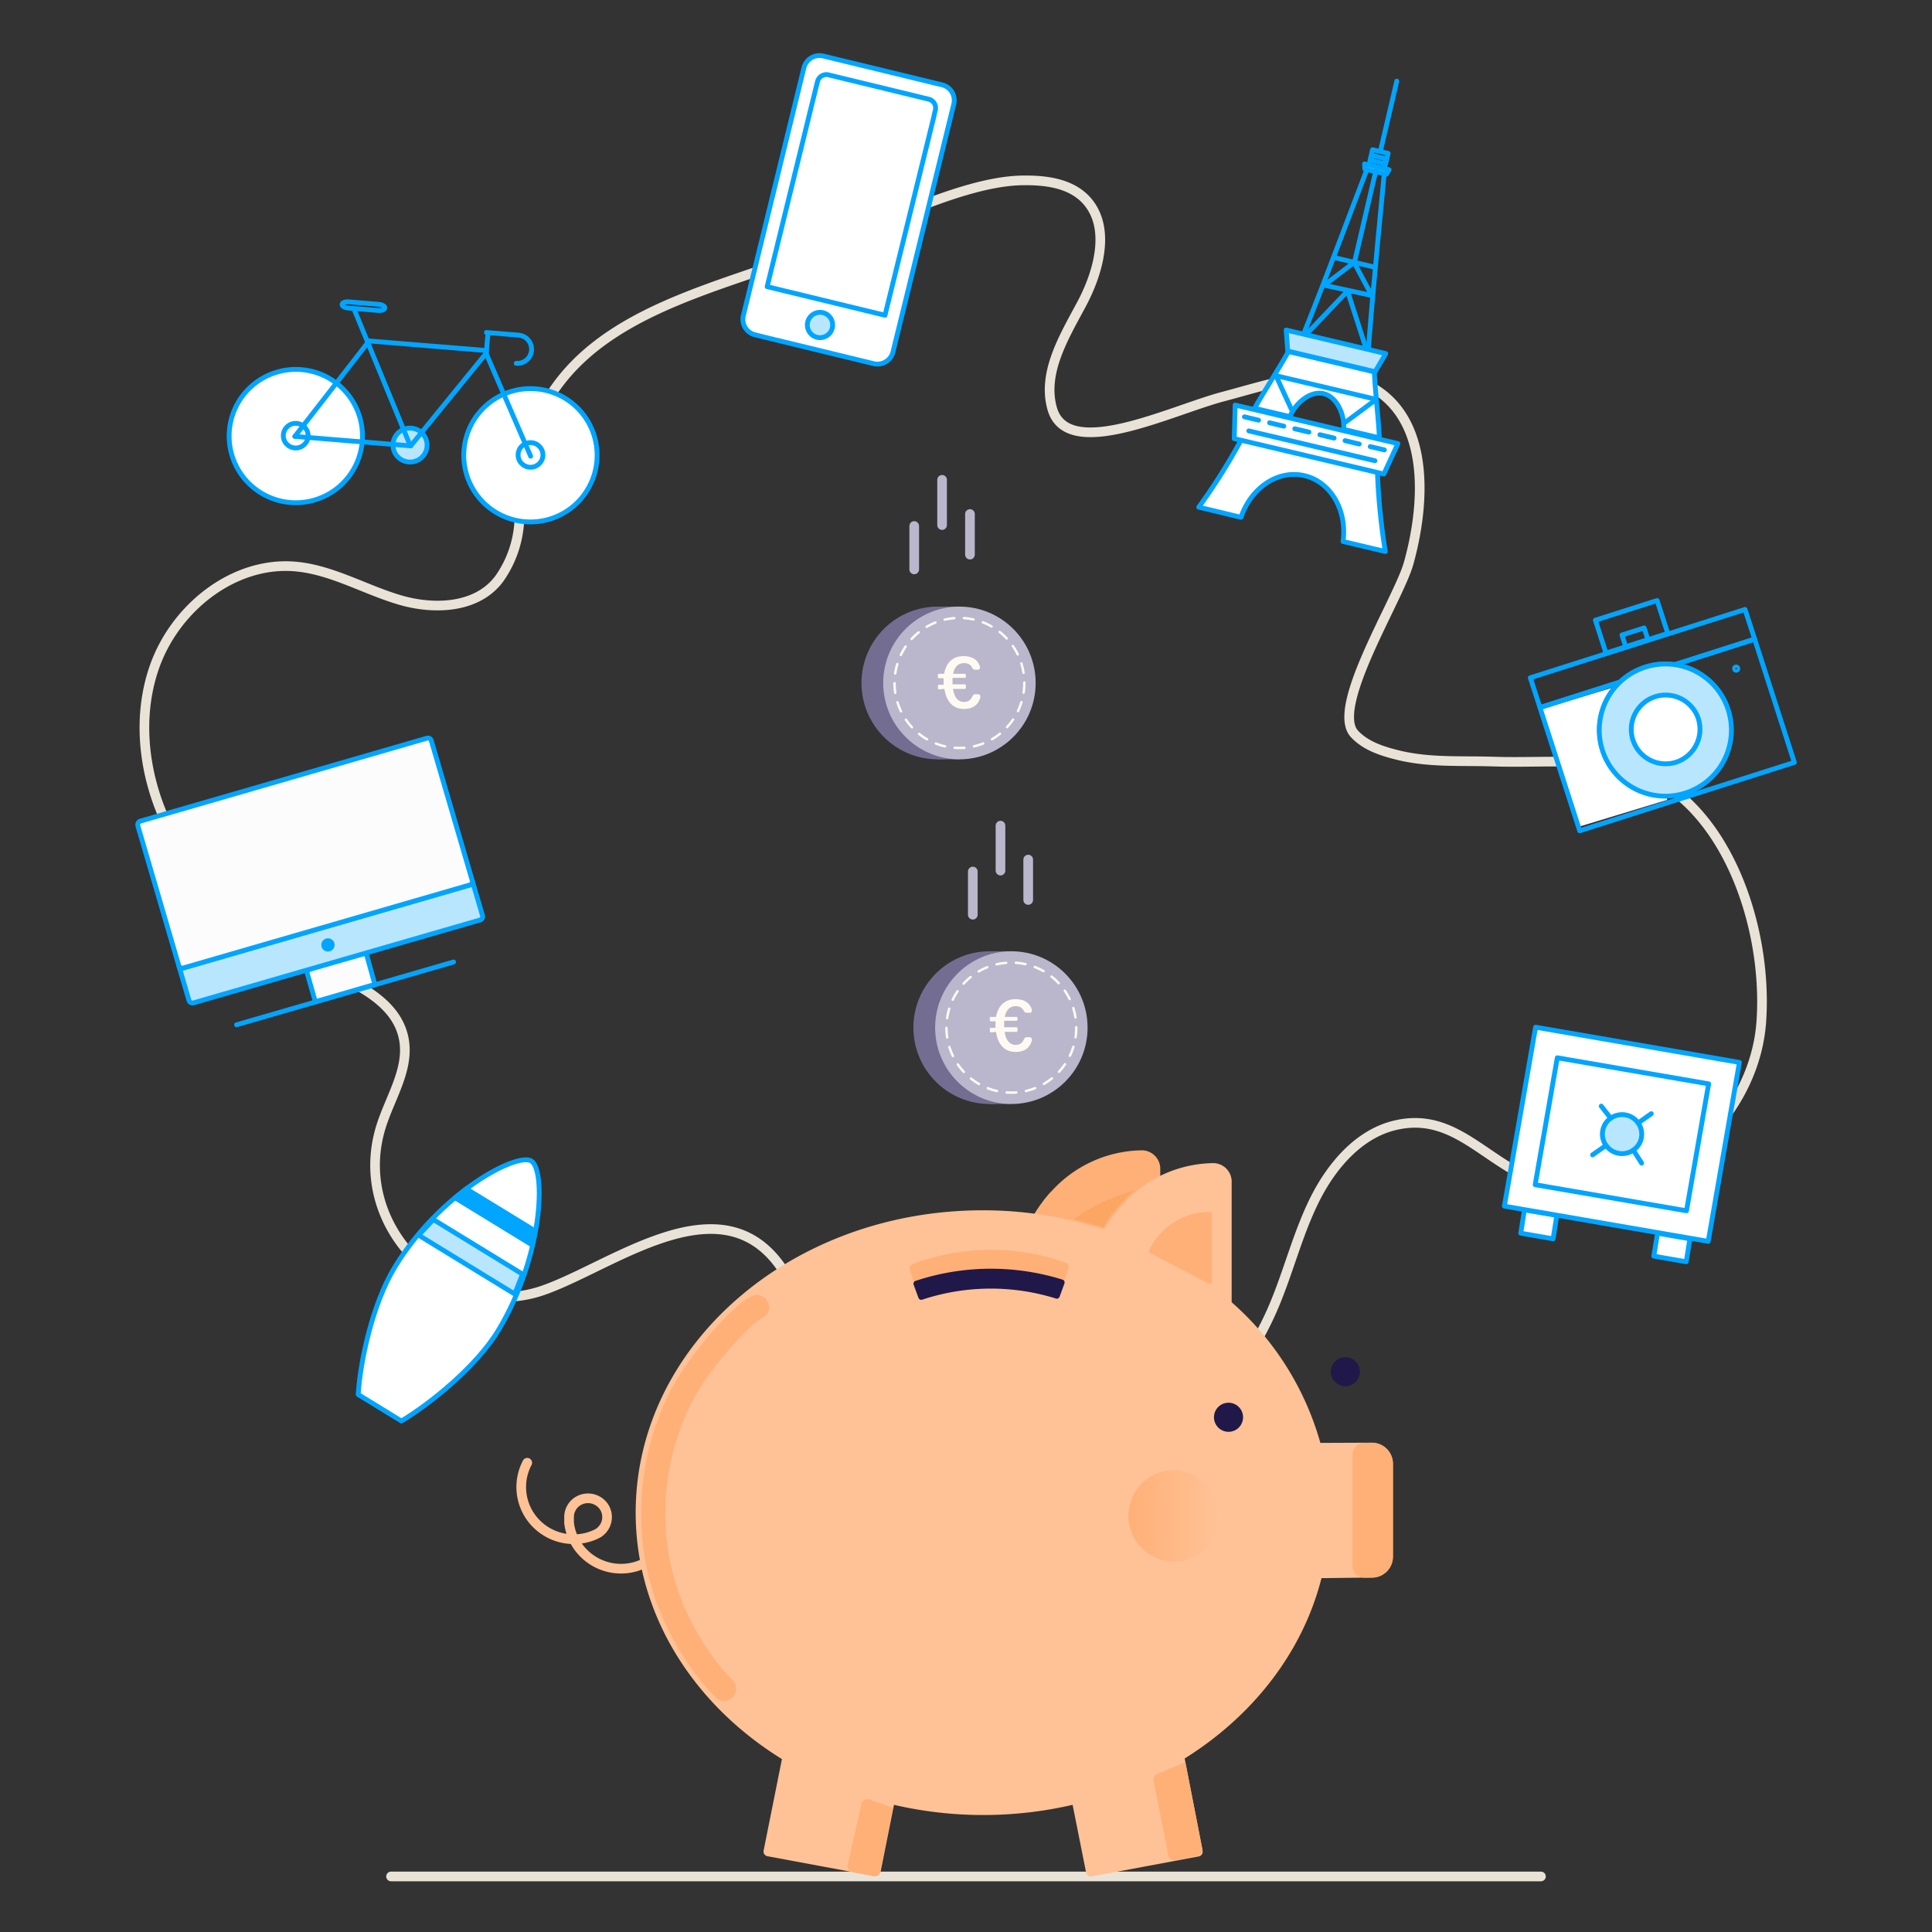 <svg id="Livello_1" data-name="Livello 1" xmlns="http://www.w3.org/2000/svg" xmlns:xlink="http://www.w3.org/1999/xlink" viewBox="0 0 400 400"><rect x="0" y="0" width="400" height="400" fill="#333333" stroke="none"/><defs><style>.cls-1,.cls-12,.cls-19,.cls-23,.cls-5,.cls-7,.cls-8,.cls-9{fill:none;}.cls-2{clip-path:url(#clip-path);}.cls-3{clip-path:url(#clip-path-2);}.cls-4{fill:#ffddba;}.cls-5,.cls-8{stroke:#e9e3d7;}.cls-10,.cls-11,.cls-12,.cls-13,.cls-15,.cls-19,.cls-20,.cls-23,.cls-24,.cls-25,.cls-5,.cls-6,.cls-7,.cls-9{stroke-linecap:round;stroke-linejoin:round;}.cls-16,.cls-17,.cls-20,.cls-21,.cls-22,.cls-25,.cls-5,.cls-6,.cls-7,.cls-8,.cls-9{stroke-width:2px;}.cls-21,.cls-24,.cls-6{fill:#ffb077;}.cls-21,.cls-23,.cls-24,.cls-6{stroke:#ffb077;}.cls-20,.cls-22,.cls-7{stroke:#ffc296;}.cls-16,.cls-17,.cls-21,.cls-22,.cls-26,.cls-8{stroke-miterlimit:10;}.cls-17,.cls-9{stroke:#bab7cc;}.cls-10,.cls-28{fill:#fff;}.cls-10,.cls-11,.cls-12,.cls-13,.cls-15{stroke:#00a5ff;}.cls-11{fill:#b9e6ff;}.cls-13{fill:#fcfcfc;}.cls-14,.cls-15{fill:#00a5ff;}.cls-16{fill:#736d91;stroke:#736d91;}.cls-17{fill:#bab7cc;}.cls-18{fill:#fefaf2;}.cls-19{stroke:#fefaf2;stroke-width:0.5px;stroke-dasharray:2.01 2.01;}.cls-20,.cls-22{fill:#ffc296;}.cls-23{stroke-width:5px;}.cls-25,.cls-26{fill:#201849;stroke:#201849;}.cls-27{fill:url(#Sfumatura_senza_nome_21);}.cls-29{fill:#fca664;}</style><clipPath id="clip-path"><ellipse class="cls-1" cx="156.79" cy="309.79" rx="4.8" ry="4.8" transform="translate(-171.19 195.86) rotate(-44)"/></clipPath><clipPath id="clip-path-2"><rect class="cls-1" x="-909" y="-2307" width="1440" height="5185"/></clipPath><linearGradient id="Sfumatura_senza_nome_21" x1="233.62" y1="313.83" x2="252.5" y2="313.83" gradientUnits="userSpaceOnUse"><stop offset="0" stop-color="#ffb077"/><stop offset="1" stop-color="#ffc296"/><stop offset="1" stop-color="#fff"/></linearGradient></defs><title>Tavola disegno 2</title><g class="cls-2"><g class="cls-3"><rect class="cls-4" x="146.99" y="299.98" width="19.59" height="19.61" transform="translate(-171.19 195.86) rotate(-44)"/></g></g><line class="cls-5" x1="80.96" y1="388.5" x2="319.04" y2="388.5"/><path class="cls-6" d="M218.31,247.42q-.41.44-.8.91l-.3.37,1.68-1.88.16-.16a24.69,24.69,0,0,1,17.46-7.5,2.84,2.84,0,0,1,2.71,3v25.26L214.3,253.09a27.84,27.84,0,0,1,2.31-3.61q.29-.4.6-.79"/><path class="cls-7" d="M109.16,302.85a10.77,10.77,0,0,0,.87,11.43,10.91,10.91,0,0,0,12,3.9l.61-.21a9.59,9.59,0,0,0,1.27-.59l.17-.13a3.89,3.89,0,0,0,.84-5.47,4,4,0,0,0-5.5-.83,3.89,3.89,0,0,0-1.6,3v.1c0,.27,0,.54,0,.8s0,.28,0,.42a10.73,10.73,0,0,0,2,5.11,10.91,10.91,0,0,0,15.19,2.3"/><path class="cls-8" d="M78.9,233.21c1.88-6,5.88-11.87,4.71-18.09-1.44-7.64-9.6-11.29-16.41-14.5-11.62-5.48-22.49-13.42-29.59-24.45s-10-25.44-5.69-37.93,16.63-22.11,29.33-20.94c7.48.69,14.25,4.76,21.48,6.9s16.22,1.75,20.73-4.51a22.8,22.8,0,0,0,4.09-13.11c0-38.35,32.73-44.09,58.22-53.55,12.61-4.68,32.43-15.45,45.82-15.68,4.8-.08,10.09.52,13.38,4.16C230,47.11,227.5,56.29,223.91,63s-8.14,14.15-6.08,21.55c3.09,11.14,24.56.42,35.37-2.43s23.08-7.43,32.32-1c10.24,7.18,9.57,23,6.16,35.37-2,7.41-16.41,30-11.23,35.48,2.34,2.49,5.72,3.56,9,4.37,6.48,1.6,13.12,1.12,19.77,1.34,8.66.29,17.41-.6,25.95,1,20.51,3.77,31,31.22,29.49,52.84s-23.74,39.79-43.82,34c-12.85-3.7-19-15.62-32-12.54-7.5,1.77-13.16,8.36-16.69,15.48s-5.42,15-8.56,22.3c-8.62,20.08-27.12,35.24-47.9,39.26-18.88,3.65-41.91-4.52-47.34-23.69-2-6.93-1.47-14.66-4.83-21-12.11-22.78-35.88-3.51-51,1.79C93,274,72.32,254.26,78.9,233.21Z"/><line class="cls-9" x1="201.41" y1="189.38" x2="201.41" y2="180.44"/><line class="cls-9" x1="207.14" y1="180.25" x2="207.14" y2="170.94"/><line class="cls-9" x1="212.88" y1="186.33" x2="212.88" y2="177.97"/><polygon class="cls-10" points="321.56 256.48 314.85 255.32 315.62 250.48 322.32 251.63 321.56 256.48"/><polygon class="cls-10" points="349.11 261.23 342.4 260.07 343.17 255.32 349.88 256.48 349.11 261.23"/><polygon class="cls-10" points="311.46 249.72 317.93 212.67 360.13 219.96 353.67 257.01 311.46 249.72"/><polygon class="cls-10" points="349.17 250.68 317.84 245.28 322.42 219 353.76 224.4 349.17 250.68"/><path class="cls-11" d="M338.16,238.12a4.08,4.08,0,0,1-5.66-1,4,4,0,0,1,1-5.62,4.08,4.08,0,0,1,5.66,1A4,4,0,0,1,338.16,238.12Z"/><line class="cls-11" x1="332.5" y1="237.15" x2="329.72" y2="239.1"/><line class="cls-11" x1="341.88" y1="230.58" x2="339.14" y2="232.5"/><line class="cls-11" x1="331.52" y1="229.01" x2="333.48" y2="231.52"/><line class="cls-11" x1="338.16" y1="238.12" x2="339.88" y2="240.81"/><path class="cls-10" d="M158.18,69.78l19.2,4.66,3.5.85a3.32,3.32,0,0,0,4-2.42l.77-3.15,10.89-44.37.93-3.79a3.3,3.3,0,0,0-2.44-4L192.7,17l-20.06-4.87-2.19-.53a3.32,3.32,0,0,0-4,2.42l-.88,3.58-11,45-.67,2.72a3.3,3.3,0,0,0,2.44,4Z"/><path class="cls-11" d="M172.32,67.89a2.62,2.62,0,1,1-1.93-3.15A2.62,2.62,0,0,1,172.32,67.89Z"/><path class="cls-10" d="M193.43,23.7v.11L183.23,65.27l-24.4-5.92,10.08-41.08.34-1.37a1.9,1.9,0,0,1,2.29-1.4l1.48.36,18.33,4.45.92.22a1.89,1.89,0,0,1,1.38,2.29Z"/><path class="cls-12" d="M283.29,72.53l-13.46-3.18c5.53-13.82,11-28.69,14.29-37.16l2.76.65C286.07,41.88,284.43,57.66,283.29,72.53Z"/><path class="cls-10" d="M286.81,114.18l-8.75-2.07c.88-6.4-2.49-12.34-8-13.63S259,101,256.93,107.1L248.19,105a126.19,126.19,0,0,0,8.91-14.16l28.07,6.65A136.86,136.86,0,0,0,286.81,114.18Z"/><path class="cls-10" d="M284.53,77c.21,4.4.87,9.58,1.06,13.65l-7.38-1.75c.21-3-1.37-6.74-4.16-7.4s-5.84,1.94-7,4.76l-7.3-1.73c1.94-3.5,4.76-7.75,6.88-11.54.06-.11.12-.07.18-.18l1.31.29,15,3.55Z"/><polygon class="cls-11" points="286.91 73.21 284.7 76.96 266.61 72.68 266.29 68.33 286.91 73.21"/><polygon class="cls-10" points="287.59 35.14 287.04 36.06 282.59 35.01 282.51 33.94 287.59 35.14"/><polygon class="cls-12" points="286.89 33.93 283.66 33.17 284.17 31 287.4 31.76 286.89 33.93"/><line class="cls-12" x1="289.19" y1="16.8" x2="285.87" y2="31"/><line class="cls-12" x1="276.41" y1="53.37" x2="284.6" y2="55.31"/><line class="cls-12" x1="274.17" y1="59.05" x2="284.01" y2="61.18"/><line class="cls-12" x1="270.92" y1="68.73" x2="278.91" y2="60.34"/><line class="cls-12" x1="282.7" y1="71.75" x2="279" y2="60.28"/><line class="cls-12" x1="284.01" y1="61.18" x2="280.37" y2="54.39"/><line class="cls-12" x1="274.17" y1="59.05" x2="280.21" y2="54.44"/><line class="cls-12" x1="264.39" y1="77.83" x2="284.6" y2="82.61"/><line class="cls-12" x1="278.6" y1="87.39" x2="284.6" y2="82.93"/><line class="cls-12" x1="267.37" y1="84.74" x2="264.08" y2="77.58"/><polygon class="cls-10" points="289.42 91.84 286.51 98.14 255.54 90.81 255.72 83.86 289.42 91.84"/><line class="cls-12" x1="258.55" y1="89.21" x2="284.66" y2="95.39"/><path class="cls-12" d="M257.64,86.3l2.93.69"/><path class="cls-12" d="M262.85,87.53l2.94.7"/><path class="cls-12" d="M268.06,88.77l2.94.69"/><path class="cls-12" d="M273.27,90l2.94.7"/><path class="cls-12" d="M278.48,91.23l2.93.7"/><path class="cls-12" d="M283.69,92.46l2.93.69"/><line class="cls-12" x1="280.46" y1="54.2" x2="284.85" y2="35.38"/><ellipse class="cls-11" cx="84.88" cy="92.14" rx="3.51" ry="3.53" transform="translate(-13.88 169.21) rotate(-85.31)"/><path class="cls-10" d="M123.58,95.31A13.8,13.8,0,1,1,111,80.51,13.77,13.77,0,0,1,123.58,95.31Z"/><path class="cls-10" d="M75,91.33a13.8,13.8,0,1,1-12.62-14.8A13.77,13.77,0,0,1,75,91.33Z"/><line class="cls-12" x1="61.05" y1="90.35" x2="85.03" y2="92.31"/><line class="cls-12" x1="61.05" y1="90.35" x2="76.42" y2="70.59"/><line class="cls-12" x1="76.42" y1="70.59" x2="100.73" y2="72.58"/><line class="cls-12" x1="85.03" y1="92.31" x2="100.68" y2="73.11"/><line class="cls-12" x1="84.88" y1="92.14" x2="73.42" y2="64.28"/><ellipse class="cls-12" cx="61.22" cy="90.2" rx="2.55" ry="2.57" transform="translate(-33.68 143.84) rotate(-85.31)"/><line class="cls-12" x1="109.86" y1="94.45" x2="100.67" y2="73.22"/><line class="cls-12" x1="100.67" y1="73.22" x2="101" y2="69.29"/><ellipse class="cls-12" cx="109.83" cy="94.19" rx="2.55" ry="2.57" transform="translate(6.98 195.95) rotate(-85.31)"/><path class="cls-12" d="M79.67,63.75c0,.35-.64.59-1.37.53l-6.22-.51c-.73-.06-1.29-.39-1.26-.74h0c0-.35.64-.59,1.37-.53l6.22.51c.73.06,1.29.39,1.26.74Z"/><path class="cls-12" d="M100.71,68.84l5.86.48.8.07a2.92,2.92,0,1,1-.48,5.83"/><path class="cls-13" d="M77.56,203.64c.12.4-.27.27-.68.39L66,207.19c-.4.12-.66.44-.78,0l-1.59-5.6a.75.75,0,0,1,.52-.93L75,197.53A.76.76,0,0,1,76,198Z"/><path class="cls-11" d="M97.77,182.3l2.12,7.24a.75.75,0,0,1-.52.94L40.06,207.63a.76.76,0,0,1-.94-.51L37,199.88a.77.77,0,0,0,1,.51l59.29-17.16A.76.76,0,0,0,97.77,182.3Z"/><ellipse class="cls-14" cx="67.89" cy="195.64" rx="1.38" ry="1.37" transform="translate(-51.7 26.58) rotate(-16.14)"/><path class="cls-13" d="M89.3,153.35l8.47,28.94a.76.76,0,0,1-.53.94L38,200.39a.77.77,0,0,1-1-.51l-8.47-28.94a.76.76,0,0,1,0-.3.77.77,0,0,1,.55-.64l59.29-17.16a.78.78,0,0,1,.59.06l.13.08A.74.74,0,0,1,89.3,153.35Z"/><line class="cls-12" x1="48.98" y1="212.17" x2="93.91" y2="199.17"/><path class="cls-10" d="M103.19,275.4c-4.58,7.6-14.28,15.33-20.09,18.8l-8.94-5.48c.4-6.65,2.88-18.57,7.5-26.24C91,247,107,238.54,110,240.37S112.51,259.92,103.19,275.4Z"/><polygon class="cls-15" points="109.86 257.56 94.22 247.98 96.55 246.14 110.65 254.77 109.86 257.56"/><polygon class="cls-11" points="106.57 267.92 86.67 255.73 89.71 252.49 108.18 263.8 106.57 267.92"/><line class="cls-9" x1="189.28" y1="117.89" x2="189.28" y2="108.9"/><line class="cls-9" x1="195.05" y1="108.71" x2="195.05" y2="99.34"/><line class="cls-9" x1="200.82" y1="114.83" x2="200.82" y2="106.42"/><ellipse class="cls-16" cx="204.89" cy="212.76" rx="14.78" ry="14.81"/><line class="cls-16" x1="209.39" y1="227.57" x2="204.89" y2="227.57"/><line class="cls-16" x1="209.39" y1="197.95" x2="205.62" y2="197.95"/><ellipse class="cls-17" cx="209.39" cy="212.76" rx="14.78" ry="14.81"/><path class="cls-18" d="M205.3,213.75l-.17,0a.3.3,0,0,1-.19-.19.55.55,0,0,1,0-.17v-.23a.55.55,0,0,1,0-.17.3.3,0,0,1,.07-.12.29.29,0,0,1,.12-.07l.17,0h.81a1.08,1.08,0,0,0,0-.13,1.22,1.22,0,0,1,0-.15v-.69c0-.06,0-.13,0-.19a1.62,1.62,0,0,1,0-.18h-.82l-.17,0a.36.36,0,0,1-.12-.06.25.25,0,0,1-.07-.11.55.55,0,0,1,0-.17v-.24a.48.48,0,0,1,0-.16.34.34,0,0,1,.07-.11.3.3,0,0,1,.12-.07l.17,0h.92a6.4,6.4,0,0,1,.48-1.49,3.9,3.9,0,0,1,.81-1.16,3.48,3.48,0,0,1,1.18-.75,4.3,4.3,0,0,1,1.56-.27,4.83,4.83,0,0,1,1.23.14,3.18,3.18,0,0,1,1,.42,2.73,2.73,0,0,1,.71.67,3.15,3.15,0,0,1,.45.91.7.7,0,0,1,0,.32.36.36,0,0,1-.1.22.53.53,0,0,1-.22.13,1,1,0,0,1-.31,0h-.31a1.18,1.18,0,0,1-.27,0,.58.58,0,0,1-.2-.09.68.68,0,0,1-.15-.15l-.15-.23a1.84,1.84,0,0,0-.29-.4,1.45,1.45,0,0,0-.35-.27,1.7,1.7,0,0,0-.44-.16,2.5,2.5,0,0,0-.56-.06,2.23,2.23,0,0,0-.82.15,1.94,1.94,0,0,0-.65.42,2.47,2.47,0,0,0-.48.7,3.67,3.67,0,0,0-.3.95h2.29l.16,0a.31.31,0,0,1,.11.07.34.34,0,0,1,.07.11.48.48,0,0,1,0,.16V211a.55.55,0,0,1,0,.17.25.25,0,0,1-.07.11l-.11.06-.16,0h-2.42v1.34h2.42a.43.43,0,0,1,.16,0,.29.29,0,0,1,.11.07.3.3,0,0,1,.07.12.55.55,0,0,1,0,.17v.23a.55.55,0,0,1,0,.17.3.3,0,0,1-.07.12.31.31,0,0,1-.11.07l-.16,0H208a5.39,5.39,0,0,0,.29,1.15,3,3,0,0,0,.48.85,1.93,1.93,0,0,0,.67.52,2,2,0,0,0,.85.18,2.21,2.21,0,0,0,.56-.06,1.46,1.46,0,0,0,.44-.19,1.7,1.7,0,0,0,.35-.32,2.32,2.32,0,0,0,.29-.45l.15-.27a.72.72,0,0,1,.15-.18.54.54,0,0,1,.2-.11,1,1,0,0,1,.27,0H213a1,1,0,0,1,.31,0,.53.53,0,0,1,.22.14.4.4,0,0,1,.1.23.81.81,0,0,1,0,.34,3.49,3.49,0,0,1-.45,1,2.83,2.83,0,0,1-.71.73,3,3,0,0,1-1,.45,4.54,4.54,0,0,1-1.23.15,4,4,0,0,1-1.57-.3,3.36,3.36,0,0,1-1.2-.86,4.56,4.56,0,0,1-.81-1.32,6.88,6.88,0,0,1-.44-1.68Z"/><ellipse class="cls-19" cx="209.39" cy="212.76" rx="13.44" ry="13.46"/><ellipse class="cls-16" cx="194.14" cy="141.4" rx="14.78" ry="14.81"/><line class="cls-16" x1="198.64" y1="156.21" x2="194.14" y2="156.21"/><line class="cls-16" x1="198.64" y1="126.59" x2="194.87" y2="126.59"/><ellipse class="cls-17" cx="198.64" cy="141.4" rx="14.78" ry="14.81"/><path class="cls-18" d="M194.55,142.72l-.17,0a.29.29,0,0,1-.19-.19.53.53,0,0,1,0-.17v-.23a.53.53,0,0,1,0-.17.3.3,0,0,1,.07-.12.3.3,0,0,1,.12-.07l.17,0h.81a1,1,0,0,0,0-.13,1.2,1.2,0,0,1,0-.15v-.69c0-.06,0-.13,0-.19a1.79,1.79,0,0,1,0-.18h-.82l-.17,0a.36.36,0,0,1-.12-.06.24.24,0,0,1-.07-.11.53.53,0,0,1,0-.17v-.24a.46.46,0,0,1,0-.16.31.31,0,0,1,.07-.11.3.3,0,0,1,.12-.07l.17,0h.92a6.36,6.36,0,0,1,.48-1.49,3.9,3.9,0,0,1,.81-1.16,3.48,3.48,0,0,1,1.18-.75,4.3,4.3,0,0,1,1.56-.26,4.87,4.87,0,0,1,1.23.14,3.18,3.18,0,0,1,1,.42,2.74,2.74,0,0,1,.71.67,3.11,3.11,0,0,1,.45.91.72.72,0,0,1,0,.31.36.36,0,0,1-.1.22.53.53,0,0,1-.22.13,1,1,0,0,1-.31,0H202a1.13,1.13,0,0,1-.27,0,.58.58,0,0,1-.2-.09.65.65,0,0,1-.15-.15l-.14-.23a1.88,1.88,0,0,0-.29-.4,1.44,1.44,0,0,0-.36-.27,1.7,1.7,0,0,0-.44-.16,2.54,2.54,0,0,0-.56-.06,2.23,2.23,0,0,0-.82.15,1.93,1.93,0,0,0-.65.42,2.48,2.48,0,0,0-.48.7,3.67,3.67,0,0,0-.3.95h2.29l.16,0a.31.31,0,0,1,.11.07.31.31,0,0,1,.07.11.46.46,0,0,1,0,.16V140a.53.53,0,0,1,0,.17.24.24,0,0,1-.07.11l-.11.06-.16,0h-2.42v1.34h2.42l.16,0a.31.31,0,0,1,.11.07.3.3,0,0,1,.07.12.53.53,0,0,1,0,.17v.23a.53.53,0,0,1,0,.17.3.3,0,0,1-.07.12.32.32,0,0,1-.11.07l-.16,0h-2.32a5.41,5.41,0,0,0,.29,1.15,3,3,0,0,0,.48.85,1.89,1.89,0,0,0,1.52.7,2.2,2.2,0,0,0,.56-.07,1.43,1.43,0,0,0,.44-.19,1.64,1.64,0,0,0,.36-.32,2.37,2.37,0,0,0,.29-.45l.14-.27a.72.72,0,0,1,.15-.18.55.55,0,0,1,.2-.11,1,1,0,0,1,.27,0h.31a1,1,0,0,1,.31,0,.53.53,0,0,1,.22.14.4.4,0,0,1,.1.23.82.82,0,0,1,0,.34,3.46,3.46,0,0,1-.45,1,2.84,2.84,0,0,1-.71.73,3.08,3.08,0,0,1-1,.45,4.55,4.55,0,0,1-1.23.15,4,4,0,0,1-1.57-.3,3.35,3.35,0,0,1-1.2-.86,4.55,4.55,0,0,1-.81-1.32,6.84,6.84,0,0,1-.44-1.68Z"/><ellipse class="cls-19" cx="198.64" cy="141.4" rx="13.44" ry="13.46"/><path class="cls-20" d="M284.07,299.69l-11.46.05A59.61,59.61,0,0,0,254,270.07V244.81a2.84,2.84,0,0,0-2.71-3,24.69,24.69,0,0,0-17.46,7.5c-.05.05-2.16,2.48-2.45,2.83a21.57,21.57,0,0,0-2.31,3.61,80.08,80.08,0,0,0-25.61-4.17c-39.13,0-70.85,27.57-70.85,61.58,0,20.94,12,39.42,30.4,50.55l-3.93,19.62,22.23,4.13,3-15a81.16,81.16,0,0,0,38.54,0l3,15.05L248,383.37l-3.84-19.78c14.46-8.84,24.94-22.26,28.65-37.84l11.22-.14a3.33,3.33,0,0,0,3.34-3.32V303A3.33,3.33,0,0,0,284.07,299.69Z"/><path class="cls-21" d="M244.67,366.26,247.95,383a.27.27,0,0,1-.22.31l-4.54.84a.27.27,0,0,1-.31-.22l-3.07-15.42a.27.27,0,0,1,.14-.29Z"/><path class="cls-21" d="M179.64,373.51l4.08,1.43-2.46,12.29a.27.27,0,0,1-.31.22l-4.28-.8a.27.27,0,0,1-.21-.32l2.85-12.62A.27.27,0,0,1,179.64,373.51Z"/><path class="cls-22" d="M235.63,256.08l14.28,7.25v-16A20.48,20.48,0,0,0,235.63,256.08Z"/><path class="cls-23" d="M149.9,349.63s-14.64-13.8-14.64-35.77A53.21,53.21,0,0,1,141,289.16c3.82-7.44,13-17.56,15.73-18.53"/><path class="cls-24" d="M238.41,259l12,6.28V251.43a13.27,13.27,0,0,0-12,7.56"/><ellipse class="cls-25" cx="254.35" cy="293.43" rx="2.02" ry="2.02"/><ellipse class="cls-25" cx="278.54" cy="284" rx="2.02" ry="2.02"/><path class="cls-24" d="M188.83,262.72a.39.39,0,0,1,.16-.48,45.32,45.32,0,0,1,31.57-.31.39.39,0,0,1,.16.47l-.92,3c0,.15-.17.23-.28.19a42.09,42.09,0,0,0-29.43.29c-.11,0-.23,0-.28-.18Z"/><path class="cls-26" d="M189.63,265.82a.12.12,0,0,1,.07-.15,49.2,49.2,0,0,1,30.13-.26.12.12,0,0,1,.08.15l-1,2.74a.11.11,0,0,1-.14.07,45.7,45.7,0,0,0-28,.24.11.11,0,0,1-.14-.07Z"/><path class="cls-21" d="M284.07,325.64h-1.65a1.42,1.42,0,0,1-1.42-1.42V301.15a1.42,1.42,0,0,1,1.42-1.42h1.65a3.35,3.35,0,0,1,3.34,3.34v19.22A3.35,3.35,0,0,1,284.07,325.64Z"/><ellipse class="cls-27" cx="243.06" cy="313.83" rx="9.44" ry="9.46"/><polygon class="cls-28" points="319.2 146.82 337.81 141.17 345.2 165.6 326.59 171.25 319.2 146.82"/><path class="cls-12" d="M346.73,137.61a13.59,13.59,0,1,1-11.35,3.61l-16.55,5.27L327.06,172l44.44-14.15-8.22-25.53Z"/><path class="cls-12" d="M361.29,126.18l2,6.16-16.55,5.27a13.74,13.74,0,0,0-11.35,3.61l-16.55,5.27-2-6.16Z"/><polygon class="cls-12" points="343.09 124.33 330.31 128.4 332.5 135.21 345.29 131.14 343.09 124.33"/><polygon class="cls-12" points="340.41 130.01 335.81 131.47 336.6 133.93 341.2 132.46 340.41 130.01"/><circle class="cls-12" cx="359.46" cy="138.42" r="0.34" transform="translate(-25.07 115.85) rotate(-17.7)"/><path class="cls-11" d="M357.79,146.9a13.68,13.68,0,1,1-17.15-8.78,13.65,13.65,0,0,1,17.15,8.78Z"/><path class="cls-10" d="M347,157.81a7.12,7.12,0,1,1,4.64-8.95A7.18,7.18,0,0,1,347,157.81Z"/><path class="cls-29" d="M234.73,246.53s.07,0,0,.05-.78.68-1.15,1a32.79,32.79,0,0,0-2.23,2.45c-.42.51-1,1.08-1.42,1.67-.26.34-.5.67-.69,1l-.81,1.37s-.06,0-.12,0c-1.32-.4-5.64-1.67-6-1.67A39.64,39.64,0,0,1,234.73,246.53Z"/></svg>